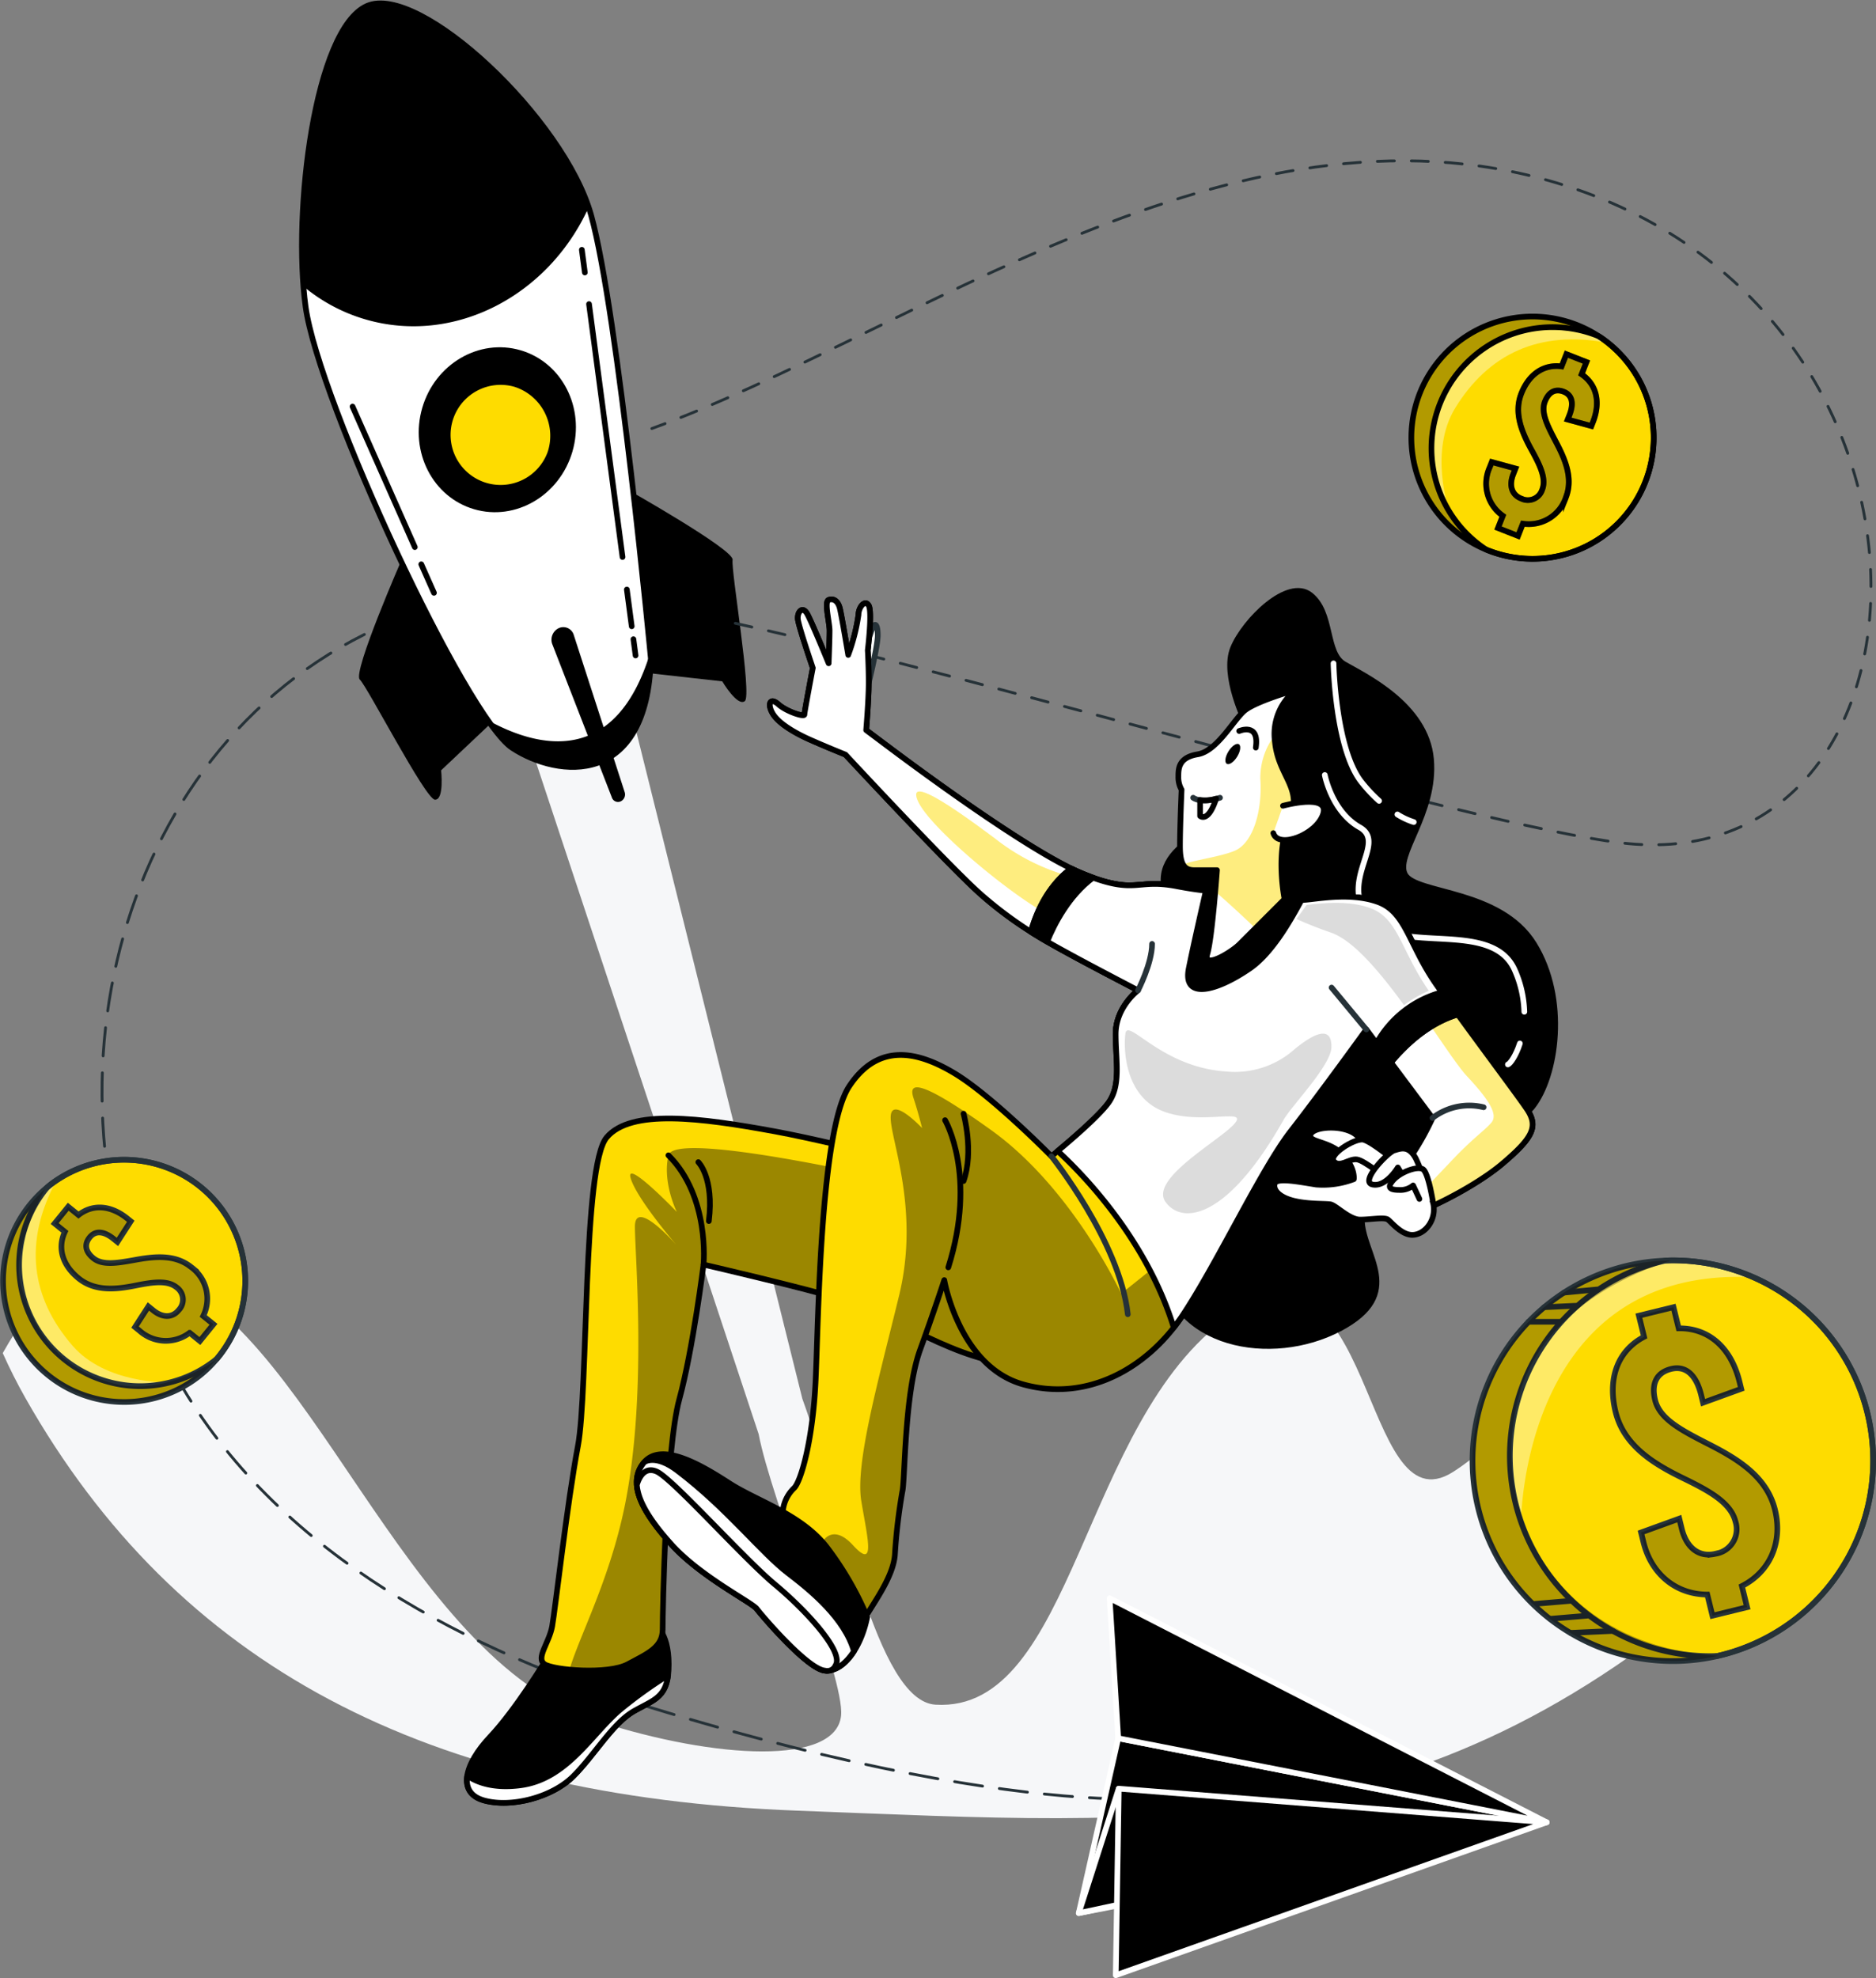 <svg xmlns="http://www.w3.org/2000/svg" xmlns:xlink="http://www.w3.org/1999/xlink" width="331.518" height="349.567" viewBox="0 0 331.518 349.567">
  <rect x="0" y="0" width="331.518" height="349.567" fill="#808080" stroke="none"/>
  <defs>
    <clipPath id="clip-path">
      <path id="Trazado_6511" data-name="Trazado 6511" d="M252.073,299.547s-27.82-7.49-40.928-9.9-25.413-4.012-29.693,1.07-3.21,44.674-5.083,54.571-4.012,28.891-4.547,31.833-2.943,5.618-1.337,6.688,11.235,1.873,14.712,0,6.153-2.943,6.153-6.153.535-31.833,2.943-40.66,4.279-23.807,4.279-23.807,17.388,4.012,25.414,6.42,19.527,10.967,30.5,11.234,9.63-16.317,7.49-21.132S256.085,300.349,252.073,299.547Z" transform="translate(-169.94 -287.372)" fill="#c6ff00" stroke="#263238" stroke-linecap="round" stroke-linejoin="round" stroke-width="1"/>
    </clipPath>
    <clipPath id="clip-path-2">
      <path id="Trazado_6517" data-name="Trazado 6517" d="M293.2,244.809s-2.559.569-9.953-.853-7.11,1.706-16.779-2.275-31.282-20.191-34.695-22.751l-3.413-2.56s.451-5.393.451-8.356-.165-5.764-.165-5.764.824-6.751.165-7.9-1.811.329-1.811,1.646a34.443,34.443,0,0,1-1.811,7.081s-1.153-6.916-1.483-8.233-1.152-1.812-1.976-1.483.165,3.952.165,5.434-.165,5.763-.165,5.763-2.963-7.246-3.787-8.727-1.811-.329-1.646.988,2.634,8.563,2.634,8.563-1.482,7.739-1.482,8.233-3.129-.494-4.611-1.811-1.976,0-.987,1.646,3.622,3.294,6.587,4.611,6.257,2.635,6.257,2.635,17.125,18.443,23.383,24.207,13.173,9.385,16.8,11.362,11.527,6.092,11.527,6.092-3.952,2.964-3.952,7.74.988,9.057-1.317,12.185-10.045,9.386-10.045,9.386-10.538-10.7-17.126-14.655-13.5-5.434-18.607,2.305-5.434,41-5.929,51.87-2.635,17.949-3.787,19.1a6.516,6.516,0,0,0-1.976,3.787c0,.987-.165,3.293-.165,3.293s1.482,8.4,5.928,11.692,6.916,7.575,8.4,4.776,5.269-7.574,5.6-11.692a100.464,100.464,0,0,1,1.318-11.2c.493-1.976.329-17.29,3.128-25.03s4.281-12.35,4.281-12.35,2.635,15.314,14,18.443,21.9-2.964,27.994-12.021,14-26.018,19.266-32.769,13.339-17.949,13.339-17.949l11.692,15.643a48.427,48.427,0,0,1-3.129,5.764c-1.976,3.128-8.563,9.221-8.563,9.221s2.963,2.3,5.269,2.634,13.338-4.939,18.772-9.55,6.422-6.587,4.281-9.716-10.7-14.491-15.808-21.737-5.434-13.009-10.538-14.82-11.362-.329-13.338-.329a41.314,41.314,0,0,1-5.929-.824Z" transform="translate(-211.333 -193.26)" stroke="#263238" stroke-linecap="round" stroke-linejoin="round" stroke-width="1"/>
    </clipPath>
    <clipPath id="clip-path-3">
      <path id="Trazado_6524" data-name="Trazado 6524" d="M329.256,261.531c-5.1-7.246-5.434-13.009-10.538-14.82s-11.362-.329-13.338-.329a41.314,41.314,0,0,1-5.929-.824l-6.255-.75s-2.559.569-9.953-.853-7.11,1.706-16.779-2.275-31.282-20.191-34.695-22.751l-3.413-2.56s.451-5.393.451-8.356-.165-5.764-.165-5.764.824-6.751.165-7.9-1.811.329-1.811,1.646a34.443,34.443,0,0,1-1.811,7.081s-1.153-6.916-1.483-8.233-1.152-1.812-1.976-1.483.165,3.952.165,5.434-.165,5.763-.165,5.763-2.963-7.246-3.787-8.727-1.811-.329-1.646.988,2.634,8.563,2.634,8.563-1.482,7.739-1.482,8.233-3.129-.494-4.611-1.811-1.976,0-.988,1.646,3.623,3.294,6.588,4.611,6.257,2.635,6.257,2.635,17.125,18.443,23.383,24.207,13.173,9.385,16.8,11.362,11.527,6.092,11.527,6.092-3.952,2.964-3.952,7.74c0,.207,0,.412.008.618L307.4,281.985c4.592-6.12,9.345-12.714,9.345-12.714l11.691,15.643a48.324,48.324,0,0,1-3.128,5.764c-1.976,3.128-8.563,9.221-8.563,9.221s2.963,2.305,5.269,2.635,13.339-4.94,18.772-9.55,6.422-6.588,4.281-9.716S334.361,268.777,329.256,261.531Z" transform="translate(-211.333 -193.26)" fill="#fff" stroke="#263238" stroke-linecap="round" stroke-linejoin="round" stroke-width="1"/>
    </clipPath>
    <clipPath id="clip-path-4">
      <path id="Trazado_6535" data-name="Trazado 6535" d="M306.154,209.675s-7.109,1.991-9.1,3.7-4.835,7.11-8.248,7.678-3.413,2.56-3.413,3.982a4.371,4.371,0,0,0,.569,2.274s-.285,6.541-.285,9.954.853,4.266,2.56,4.266h3.981s-.853,11.944-1.706,14.789,4.266-.285,5.687-1.707l7.963-7.962s-1.706-8.248.853-13.935-1.991-7.678-2.559-13.936A9.9,9.9,0,0,1,306.154,209.675Z" transform="translate(-285.394 -209.675)" fill="#fff" stroke="#263238" stroke-linecap="round" stroke-linejoin="round" stroke-width="1"/>
    </clipPath>
  </defs>
  <g id="Grupo_3115" data-name="Grupo 3115" transform="translate(-39.218 -158.405)">
    <g id="Grupo_2286" data-name="Grupo 2286" transform="translate(39.702 159)">
      <g id="Grupo_2285" data-name="Grupo 2285">
        <g id="Grupo_2284" data-name="Grupo 2284">
          <path id="Trazado_6458" data-name="Trazado 6458" d="M144.536,185.727s-8.877,20.275-7.544,21.511,11.609,21.169,13.283,21.235,1.089-5.187,1.089-5.187L161.3,213.9Z" transform="translate(-73.897 -87.745)"/>
          <path id="Trazado_6459" data-name="Trazado 6459" d="M185.129,173.129s19.288,10.857,18.965,12.646,3.46,23.894,2.162,24.954-3.991-3.488-3.991-3.488l-13.579-1.519Z" transform="translate(-75.114 -87.427)"/>
          <path id="Trazado_6460" data-name="Trazado 6460" d="M387.816,321.971c-10.371-29.58-42.791,15.137-59.28,25.554s-13.6-45.836-39.626-27.428-27.294,70.037-51.806,68.543c-10.486-.638-16.3-34.211-23.533-54.07l-34.7-139.412-18.59,8.162,45.566,137.488c2.232,11.773,15.244,43.146,14.569,49.764-.9,8.8-22.008,7.731-42.9,1.02-35.127-11.283-51.054-71.777-78.956-79.328-13.285-3.6-20.892,4.6-26.29,14.247q1.825,4.078,3.978,7.889c26.857,47.415,71,70.507,136.527,72.972s111.633,6.909,167.572-43.816q2.639-2.392,5.086-4.928C389.081,347.14,391.785,333.3,387.816,321.971Z" transform="translate(-72.269 -87.983)" fill="#f6f7f9"/>
          <path id="Trazado_6461" data-name="Trazado 6461" d="M188.175,201.078s-5.8-61.394-10.568-78.45S147.236,81.59,138,85.67s-13.154,36.388-10.845,53.151,28.356,72.63,36.533,77.979S187.492,223.743,188.175,201.078Z" transform="translate(-73.636 -85.211)" fill="#fff" stroke="#000" stroke-width="1"/>
          <path id="Trazado_6462" data-name="Trazado 6462" d="M189.025,204.045s-.039-.407-.111-1.155c-6.144,20.193-19.777,16.886-28.695,11.978a19.9,19.9,0,0,0,4.319,4.9C172.717,225.117,188.342,226.71,189.025,204.045Z" transform="translate(-74.486 -88.178)"/>
          <path id="Trazado_6463" data-name="Trazado 6463" d="M138,85.67c-8.61,3.806-12.6,32.142-11.227,49.546a30.369,30.369,0,0,0,10.95,5.842c15.694,4.578,32.347-4.141,39.453-19.8C171.488,104.316,146.99,81.7,138,85.67Z" transform="translate(-73.636 -85.211)"/>
          <g id="Grupo_2283" data-name="Grupo 2283" transform="translate(61.819 6.597)">
            <path id="Trazado_6464" data-name="Trazado 6464" d="M158.3,100.168a96.115,96.115,0,0,1,16.6,22.674" transform="translate(-136.256 -92.184)" fill="none" stroke="#000" stroke-linecap="round" stroke-linejoin="round" stroke-width="1"/>
            <path id="Trazado_6465" data-name="Trazado 6465" d="M149.489,91.978s1.679,1.331,4.256,3.73" transform="translate(-136.034 -91.978)" fill="none" stroke="#000" stroke-linecap="round" stroke-linejoin="round" stroke-width="1"/>
            <line id="Línea_50" data-name="Línea 50" x2="0.38" y2="2.873" transform="translate(49.633 105.77)" fill="none" stroke="#000" stroke-linecap="round" stroke-linejoin="round" stroke-width="1"/>
            <line id="Línea_51" data-name="Línea 51" x2="0.861" y2="6.498" transform="translate(48.47 96.988)" fill="none" stroke="#000" stroke-linecap="round" stroke-linejoin="round" stroke-width="1"/>
            <line id="Línea_52" data-name="Línea 52" x2="5.92" y2="44.698" transform="translate(41.788 46.545)" fill="none" stroke="#000" stroke-linecap="round" stroke-linejoin="round" stroke-width="1"/>
            <line id="Línea_53" data-name="Línea 53" x2="0.532" y2="4.015" transform="translate(40.517 36.95)" fill="none" stroke="#000" stroke-linecap="round" stroke-linejoin="round" stroke-width="1"/>
            <line id="Línea_54" data-name="Línea 54" x2="11.002" y2="24.832" transform="translate(0 64.661)" fill="none" stroke="#000" stroke-linecap="round" stroke-linejoin="round" stroke-width="1"/>
            <line id="Línea_55" data-name="Línea 55" x2="2.244" y2="5.047" transform="translate(12.143 92.529)" fill="none" stroke="#000" stroke-linecap="round" stroke-linejoin="round" stroke-width="1"/>
          </g>
          <ellipse id="Elipse_124" data-name="Elipse 124" cx="14.633" cy="13.82" rx="14.633" ry="13.82" transform="translate(70.037 85.527) rotate(-73.738)"/>
          <path id="Trazado_6466" data-name="Trazado 6466" d="M170.629,166.175a8.844,8.844,0,1,1-5.858-11.448A9.1,9.1,0,0,1,170.629,166.175Z" transform="translate(-74.311 -86.955)" fill="#fedc00"/>
          <path id="Trazado_6467" data-name="Trazado 6467" d="M171.866,201.243l10.547,27.143a1.144,1.144,0,0,0,1.548.706h0a1.346,1.346,0,0,0,.706-1.688l-9.011-27.815a1.92,1.92,0,0,0-2.727-1.063h0A2.273,2.273,0,0,0,171.866,201.243Z" transform="translate(-74.777 -88.062)"/>
        </g>
      </g>
    </g>
    <g id="Grupo_2288" data-name="Grupo 2288" transform="translate(299.437 381.135)">
      <path id="Trazado_6468" data-name="Trazado 6468" d="M409.521,348.5A35.394,35.394,0,0,1,382.1,382.974c-.039.014-.064.014-.1.026-.929.207-1.857.387-2.811.528a36.2,36.2,0,0,1-5.056.362,35.392,35.392,0,0,1-1.3-70.761c.323-.025.658-.025.993-.025a2.537,2.537,0,0,1,.31-.013,3.432,3.432,0,0,1,.361.013,34.831,34.831,0,0,1,13.866,2.979A35.394,35.394,0,0,1,409.521,348.5Z" transform="translate(-338.722 -313.091)" fill="#fedc00"/>
      <path id="Trazado_6469" data-name="Trazado 6469" d="M388.528,316.083c-40.876-2.128-41.069,43.248-41.069,43.248s-6.243-14.807,3.947-31.214c5.688-9.171,15.607-13.221,23.256-15.014A34.831,34.831,0,0,1,388.528,316.083Z" transform="translate(-338.895 -313.091)" fill="#fff" opacity="0.4"/>
      <path id="Trazado_6470" data-name="Trazado 6470" d="M409.521,348.5a35.4,35.4,0,1,1-36.7-35.367c.426-.025.865-.038,1.3-.038A35.4,35.4,0,0,1,409.521,348.5Z" transform="translate(-338.722 -313.091)" fill="none" stroke="#263238" stroke-linecap="round" stroke-linejoin="round" stroke-width="1"/>
      <path id="Trazado_6471" data-name="Trazado 6471" d="M409.691,348.5A35.4,35.4,0,0,1,382.166,383c-.426.025-.864.039-1.3.039A35.4,35.4,0,0,1,373,313.129c.426-.025.865-.038,1.3-.038A35.4,35.4,0,0,1,409.691,348.5Z" transform="translate(-338.892 -313.091)" fill="none" stroke="#263238" stroke-linecap="round" stroke-linejoin="round" stroke-width="1"/>
      <g id="Grupo_2287" data-name="Grupo 2287" transform="translate(24.794 8.278)">
        <path id="Trazado_6472" data-name="Trazado 6472" d="M386.965,370.863l.916,3.738-6.118,1.5-.916-3.738c-5.483-.024-9.88-3.558-11.281-9.268l-.416-1.7,6.749-2.449.433,1.767c.851,3.467,3.134,5.141,5.99,4.44a4.394,4.394,0,0,0,3.505-5.688c-.818-3.33-4.644-5.419-9.066-7.576-5.234-2.535-10.634-5.752-12.118-11.8-1.45-5.913.37-10.828,5.034-13.268l-.917-3.739,6.117-1.5.917,3.738c5.313-.078,9.269,3.42,10.753,9.468l.3,1.223L380.1,338.46l-.333-1.359c-.9-3.67-2.8-5.224-5.31-4.606s-3.56,2.53-2.825,5.521c.816,3.329,4.695,5.333,9.064,7.576,5.184,2.621,10.635,5.752,12.119,11.8C394.23,363.17,391.9,368.355,386.965,370.863Z" transform="translate(-364.158 -321.583)" fill="none" stroke="#263238" stroke-miterlimit="10" stroke-width="1"/>
        <path id="Trazado_6473" data-name="Trazado 6473" d="M386.965,370.863l.916,3.738-6.118,1.5-.916-3.738c-5.483-.024-9.88-3.558-11.281-9.268l-.416-1.7,6.749-2.449.433,1.767c.851,3.467,3.134,5.141,5.99,4.44a4.394,4.394,0,0,0,3.505-5.688c-.818-3.33-4.644-5.419-9.066-7.576-5.234-2.535-10.634-5.752-12.118-11.8-1.45-5.913.37-10.828,5.034-13.268l-.917-3.739,6.117-1.5.917,3.738c5.313-.078,9.269,3.42,10.753,9.468l.3,1.223L380.1,338.46l-.333-1.359c-.9-3.67-2.8-5.224-5.31-4.606s-3.56,2.53-2.825,5.521c.816,3.329,4.695,5.333,9.064,7.576,5.184,2.621,10.635,5.752,12.119,11.8C394.23,363.17,391.9,368.355,386.965,370.863Z" transform="translate(-364.158 -321.583)" opacity="0.3"/>
      </g>
      <line id="Línea_56" data-name="Línea 56" y1="0.343" x2="7.478" transform="translate(17.316 65.49)" fill="none" stroke="#263238" stroke-linecap="round" stroke-linejoin="round" stroke-width="1"/>
      <line id="Línea_57" data-name="Línea 57" y1="0.553" x2="6.526" transform="translate(13.718 62.797)" fill="none" stroke="#263238" stroke-linecap="round" stroke-linejoin="round" stroke-width="1"/>
      <line id="Línea_58" data-name="Línea 58" y1="0.553" x2="6.526" transform="translate(10.79 60.172)" fill="none" stroke="#263238" stroke-linecap="round" stroke-linejoin="round" stroke-width="1"/>
      <line id="Línea_59" data-name="Línea 59" x2="5.588" transform="translate(9.898 10.855)" fill="none" stroke="#263238" stroke-linecap="round" stroke-linejoin="round" stroke-width="1"/>
      <line id="Línea_60" data-name="Línea 60" y1="0.253" x2="5.563" transform="translate(12.658 8.026)" fill="none" stroke="#263238" stroke-linecap="round" stroke-linejoin="round" stroke-width="1"/>
      <line id="Línea_61" data-name="Línea 61" y1="0.553" x2="5.871" transform="translate(16.141 5.148)" fill="none" stroke="#263238" stroke-linecap="round" stroke-linejoin="round" stroke-width="1"/>
      <path id="Trazado_6474" data-name="Trazado 6474" d="M382.1,382.974c-.039.014-.064.014-.1.026a35.392,35.392,0,1,1-9.171-69.871c.323-.025.658-.025.993-.025-8.629,2.722-23.1,9.674-26.97,24.171C341.353,357.861,353.709,381.246,382.1,382.974Z" transform="translate(-338.722 -313.091)" opacity="0.3"/>
    </g>
    <g id="Grupo_2290" data-name="Grupo 2290" transform="translate(288.629 214.336)">
      <path id="Trazado_6476" data-name="Trazado 6476" d="M366.533,175.743a21.408,21.408,0,0,1-25.642,7.443c-.039-.013-.091-.038-.129-.052a21.98,21.98,0,0,1-2-.967,20.431,20.431,0,0,1-2.064-1.29,21.4,21.4,0,0,1,23.578-35.7c.168.09.322.193.477.3.219.129.439.284.658.439q.5.348.968.735A21.4,21.4,0,0,1,366.533,175.743Z" transform="translate(-327.635 -141.978)" fill="#fedc00"/>
      <path id="Trazado_6477" data-name="Trazado 6477" d="M334.332,176.093s-3.506-10.3,1.15-17.886c5.842-9.512,14.805-13.844,27-11.5,0,0-6.613-4.463-17.675-1.3S327.809,163.8,334.332,176.093Z" transform="translate(-327.735 -142.036)" fill="#fff" opacity="0.4"/>
      <path id="Trazado_6478" data-name="Trazado 6478" d="M366.531,175.749a21.411,21.411,0,1,1-5.779-30.28c.218.135.44.282.656.436A21.414,21.414,0,0,1,366.531,175.749Z" transform="translate(-327.635 -141.978)" fill="none" stroke="#000" stroke-linecap="round" stroke-linejoin="round" stroke-width="1"/>
      <path id="Trazado_6479" data-name="Trazado 6479" d="M366.623,175.8a21.41,21.41,0,0,1-25.641,7.434c-.219-.136-.441-.283-.657-.436a21.411,21.411,0,0,1,20.519-37.278c.218.135.44.282.656.436A21.414,21.414,0,0,1,366.623,175.8Z" transform="translate(-327.727 -142.027)" fill="none" stroke="#000" stroke-linecap="round" stroke-linejoin="round" stroke-width="1"/>
      <g id="Grupo_2289" data-name="Grupo 2289" transform="translate(13.242 6.659)">
        <path id="Trazado_6480" data-name="Trazado 6480" d="M347.682,178.764l-.852,2.167-3.546-1.395.853-2.167a6.942,6.942,0,0,1-2.338-8.516l.388-.985,4.189,1.146-.4,1.025c-.791,2.01-.247,3.633,1.408,4.284a2.658,2.658,0,0,0,3.718-1.586c.758-1.93-.4-4.3-1.834-6.906-1.7-3.08-3.244-6.554-1.866-10.059,1.349-3.427,3.964-5.22,7.119-4.8l.852-2.167,3.545,1.394-.853,2.167c2.652,1.816,3.385,4.925,2.007,8.431l-.28.709-4.188-1.147.309-.788c.837-2.127.444-3.556-1.014-4.128s-2.642.007-3.323,1.741c-.759,1.929.457,4.272,1.833,6.906,1.644,3.1,3.244,6.554,1.866,10.06A6.906,6.906,0,0,1,347.682,178.764Z" transform="translate(-341.22 -148.809)" fill="none" stroke="#000" stroke-miterlimit="10" stroke-width="1"/>
        <path id="Trazado_6481" data-name="Trazado 6481" d="M347.682,178.764l-.852,2.167-3.546-1.395.853-2.167a6.942,6.942,0,0,1-2.338-8.516l.388-.985,4.189,1.146-.4,1.025c-.791,2.01-.247,3.633,1.408,4.284a2.658,2.658,0,0,0,3.718-1.586c.758-1.93-.4-4.3-1.834-6.906-1.7-3.08-3.244-6.554-1.866-10.059,1.349-3.427,3.964-5.22,7.119-4.8l.852-2.167,3.545,1.394-.853,2.167c2.652,1.816,3.385,4.925,2.007,8.431l-.28.709-4.188-1.147.309-.788c.837-2.127.444-3.556-1.014-4.128s-2.642.007-3.323,1.741c-.759,1.929.457,4.272,1.833,6.906,1.644,3.1,3.244,6.554,1.866,10.06A6.906,6.906,0,0,1,347.682,178.764Z" transform="translate(-341.22 -148.809)" stroke="#000" stroke-width="1" opacity="0.3"/>
      </g>
      <path id="Trazado_6482" data-name="Trazado 6482" d="M360.278,145.174c-5.882-1.045-13.26-1.626-17.259.942-7.339,4.707-11.905,10.641-11.841,20.263s9.055,16.368,9.055,16.368l.529.387a21.406,21.406,0,1,1,19.515-37.959Z" transform="translate(-327.635 -141.978)" opacity="0.3"/>
    </g>
    <path id="Trazado_6492" data-name="Trazado 6492" d="M204.688,195.486c46.225,10.18,136.069,37.452,159.009,39.035,56.08,3.868,59.482-94.8-13.833-116.856-57.126-17.188-114.163,26.786-159.923,43.4" transform="translate(-35.534 73.07)" fill="none" stroke="#263238" stroke-linecap="round" stroke-linejoin="round" stroke-width="0.5" stroke-dasharray="3 3"/>
    <g id="Grupo_2294" data-name="Grupo 2294" transform="translate(57.246 270.532)">
      <path id="Trazado_6494" data-name="Trazado 6494" d="M285.692,404.505s-26.728,6.7-98.57-15.282c-31.986-9.79-64.885-26.792-82.55-56.4-27.774-46.545-14.056-110.173,32.056-133.2" transform="translate(-90.267 -199.627)" fill="none" stroke="#263238" stroke-linecap="round" stroke-linejoin="round" stroke-width="0.5" stroke-dasharray="5 3"/>
      <g id="Grupo_2293" data-name="Grupo 2293" transform="translate(172.608 170.306)">
        <path id="Trazado_6495" data-name="Trazado 6495" d="M274.307,399.731l-6.967,30.9,82.686-16.053Z" transform="translate(-267.34 -374.978)" stroke="#fff" stroke-linecap="round" stroke-linejoin="round" stroke-width="1"/>
        <path id="Trazado_6496" data-name="Trazado 6496" d="M274.4,408.87l-7.065,22,29.867-6.386Z" transform="translate(-267.34 -375.209)" stroke="#fff" stroke-linecap="round" stroke-linejoin="round" stroke-width="1"/>
        <path id="Trazado_6497" data-name="Trazado 6497" d="M272.929,374.338l1.519,24.753,75.719,14.851Z" transform="translate(-267.481 -374.338)" stroke="#fff" stroke-linecap="round" stroke-linejoin="round" stroke-width="1"/>
        <path id="Trazado_6498" data-name="Trazado 6498" d="M350.195,414.813l-76.151,27.03.53-32.972Z" transform="translate(-267.509 -375.209)" stroke="#fff" stroke-linecap="round" stroke-linejoin="round" stroke-width="1"/>
      </g>
    </g>
    <g id="Grupo_2312" data-name="Grupo 2312" transform="translate(121.721 262.82)">
      <g id="Grupo_2295" data-name="Grupo 2295" transform="translate(122.49 0)">
        <path id="Trazado_6499" data-name="Trazado 6499" d="M297.254,215.194s-4.266-8.531-2.275-13.365,9.67-12.513,13.651-9.385,2.56,10.238,5.972,12.229,14.5,7.109,15.357,16.779-6.541,17.063-4.55,20.475,16.779,2.559,22.752,12.228,3.981,23.32-.285,28.723-30.144,13.65-30.144,19.907,7.962,13.082-3.982,19.338-29.86,3.128-31.567-11.659,16.21-28.723,15.072-38.677-11.375-17.347-14.219-26.732,12.513-12.229,14.788-15.641S297.254,215.194,297.254,215.194Z" transform="translate(-282.067 -191.716)" stroke="#000" stroke-linecap="round" stroke-linejoin="round" stroke-width="1"/>
        <path id="Trazado_6500" data-name="Trazado 6500" d="M347.249,273.769c-.718,2.224-1.723,3.58-2.117,3.711" transform="translate(-283.657 -193.784)" fill="none" stroke="#fff" stroke-linecap="round" stroke-linejoin="round" stroke-width="1"/>
        <path id="Trazado_6501" data-name="Trazado 6501" d="M311.938,225.1s1.233,6.471,6.164,9.245-3.7,9.245,1.541,16.025,21.879,0,25.885,9.245a19.58,19.58,0,0,1,1.671,7.329" transform="translate(-282.82 -192.557)" fill="none" stroke="#fff" stroke-linecap="round" stroke-linejoin="round" stroke-width="1"/>
        <path id="Trazado_6502" data-name="Trazado 6502" d="M325.1,232.25a12.628,12.628,0,0,0,2.889,1.348" transform="translate(-283.152 -192.738)" fill="none" stroke="#fff" stroke-linecap="round" stroke-linejoin="round" stroke-width="1"/>
        <path id="Trazado_6503" data-name="Trazado 6503" d="M313.519,204.865s.308,15.1,4.93,20.955a26.474,26.474,0,0,0,3.125,3.341" transform="translate(-282.86 -192.047)" fill="none" stroke="#fff" stroke-linecap="round" stroke-linejoin="round" stroke-width="1"/>
      </g>
      <path id="Trazado_6504" data-name="Trazado 6504" d="M229.246,208.131s1.6-6.5,1.6-8.394-.473-2.366-.946-1.3a36.663,36.663,0,0,0-1.183,3.9Z" transform="translate(-158.233 -191.871)" fill="#fff" stroke="#263238" stroke-linecap="round" stroke-linejoin="round" stroke-width="1"/>
      <g id="Grupo_2296" data-name="Grupo 2296" transform="translate(0 182.461)">
        <path id="Trazado_6505" data-name="Trazado 6505" d="M170.41,385.316s-5.35,8.828-9.9,13.642-5.885,9.9-1.07,11.235,12.038-.535,15.783-4.28,6.955-9.363,10.7-11.5,6.153-2.408,6.153-8.293S189.4,378.9,189.4,378.9,178.7,385.048,170.41,385.316Z" transform="translate(-156.41 -378.896)" stroke="#000" stroke-linecap="round" stroke-linejoin="round" stroke-width="1"/>
        <path id="Trazado_6506" data-name="Trazado 6506" d="M183.518,394.381c-5.083,4.279-9.363,12.3-17.655,13.375-4.87.629-7.791-.588-9.383-1.7-.327,2.068.532,3.7,2.963,4.374,4.815,1.337,12.038-.535,15.783-4.28s6.955-9.363,10.7-11.5c3.279-1.874,5.532-2.312,6.043-6.342A78.779,78.779,0,0,0,183.518,394.381Z" transform="translate(-156.41 -379.133)" fill="#fff" stroke="#000" stroke-linecap="round" stroke-linejoin="round" stroke-width="1"/>
      </g>
      <g id="Grupo_2298" data-name="Grupo 2298" transform="translate(13.189 93.245)">
        <path id="Trazado_6507" data-name="Trazado 6507" d="M252.073,299.547s-27.82-7.49-40.928-9.9-25.413-4.012-29.693,1.07-3.21,44.674-5.083,54.571-4.012,28.891-4.547,31.833-2.943,5.618-1.337,6.688,11.235,1.873,14.712,0,6.153-2.943,6.153-6.153.535-31.833,2.943-40.66,4.279-23.807,4.279-23.807,17.388,4.012,25.414,6.42,19.527,10.967,30.5,11.234,9.63-16.317,7.49-21.132S256.085,300.349,252.073,299.547Z" transform="translate(-169.94 -287.372)" fill="#fedc00"/>
        <g id="Grupo_2297" data-name="Grupo 2297" clip-path="url(#clip-path)">
          <path id="Trazado_6508" data-name="Trazado 6508" d="M263.007,312.9a41.4,41.4,0,0,0-4.575-7.032c-2.03-2.03-4.931-4.757-6.555-6.272-.554-.148-1.807-.483-3.548-.942l-11.008.917S193.615,289.2,192.5,294.015s1.482,10,1.482,10-9.26-9.63-8.148-5.926,8.148,11.852,8.148,11.852-7.407-8.519-7.407-3.334,2.222,30-1.852,49.632c-2.675,12.887-7.9,22.582-9.713,28.665,3.524.337,8.129.216,10.311-.959,3.478-1.873,6.153-2.943,6.153-6.153s.535-31.833,2.943-40.66,4.279-23.807,4.279-23.807,17.388,4.012,25.414,6.42,19.527,10.967,30.5,11.234C263.843,331.205,264.353,319.484,263.007,312.9Z" transform="translate(-170.068 -287.507)" opacity="0.39"/>
          <path id="Trazado_6509" data-name="Trazado 6509" d="M199.152,313.359s1.173-11.958-6.2-19.311" transform="translate(-170.52 -287.54)" fill="none" stroke="#000" stroke-linecap="round" stroke-linejoin="round" stroke-width="1"/>
          <path id="Trazado_6510" data-name="Trazado 6510" d="M198.371,295.282s2.8,2.723,1.86,10.415" transform="translate(-170.657 -287.571)" fill="none" stroke="#000" stroke-linecap="round" stroke-linejoin="round" stroke-width="1"/>
        </g>
        <path id="Trazado_6512" data-name="Trazado 6512" d="M252.073,299.547s-27.82-7.49-40.928-9.9-25.413-4.012-29.693,1.07-3.21,44.674-5.083,54.571-4.012,28.891-4.547,31.833-2.943,5.618-1.337,6.688,11.235,1.873,14.712,0,6.153-2.943,6.153-6.153.535-31.833,2.943-40.66,4.279-23.807,4.279-23.807,17.388,4.012,25.414,6.42,19.527,10.967,30.5,11.234,9.63-16.317,7.49-21.132S256.085,300.349,252.073,299.547Z" transform="translate(-169.94 -287.372)" fill="none" stroke="#000" stroke-linecap="round" stroke-linejoin="round" stroke-width="1"/>
      </g>
      <g id="Grupo_2300" data-name="Grupo 2300" transform="translate(53.539 1.505)">
        <path id="Trazado_6513" data-name="Trazado 6513" d="M293.2,244.809s-2.559.569-9.953-.853-7.11,1.706-16.779-2.275-31.282-20.191-34.695-22.751l-3.413-2.56s.451-5.393.451-8.356-.165-5.764-.165-5.764.824-6.751.165-7.9-1.811.329-1.811,1.646a34.443,34.443,0,0,1-1.811,7.081s-1.153-6.916-1.483-8.233-1.152-1.812-1.976-1.483.165,3.952.165,5.434-.165,5.763-.165,5.763-2.963-7.246-3.787-8.727-1.811-.329-1.646.988,2.634,8.563,2.634,8.563-1.482,7.739-1.482,8.233-3.129-.494-4.611-1.811-1.976,0-.987,1.646,3.622,3.294,6.587,4.611,6.257,2.635,6.257,2.635,17.125,18.443,23.383,24.207,13.173,9.385,16.8,11.362,11.527,6.092,11.527,6.092-3.952,2.964-3.952,7.74.988,9.057-1.317,12.185-10.045,9.386-10.045,9.386-10.538-10.7-17.126-14.655-13.5-5.434-18.607,2.305-5.434,41-5.929,51.87-2.635,17.949-3.787,19.1a6.516,6.516,0,0,0-1.976,3.787c0,.987-.165,3.293-.165,3.293s1.482,8.4,5.928,11.692,6.916,7.575,8.4,4.776,5.269-7.574,5.6-11.692a100.464,100.464,0,0,1,1.318-11.2c.493-1.976.329-17.29,3.128-25.03s4.281-12.35,4.281-12.35,2.635,15.314,14,18.443,21.9-2.964,27.994-12.021,14-26.018,19.266-32.769,13.339-17.949,13.339-17.949l11.692,15.643a48.427,48.427,0,0,1-3.129,5.764c-1.976,3.128-8.563,9.221-8.563,9.221s2.963,2.3,5.269,2.634,13.338-4.939,18.772-9.55,6.422-6.587,4.281-9.716-10.7-14.491-15.808-21.737-5.434-13.009-10.538-14.82-11.362-.329-13.338-.329a41.314,41.314,0,0,1-5.929-.824Z" transform="translate(-211.333 -193.26)" fill="#fedc00"/>
        <g id="Grupo_2299" data-name="Grupo 2299" clip-path="url(#clip-path-2)">
          <path id="Trazado_6514" data-name="Trazado 6514" d="M273.648,318.183s-8.519-18.519-22.964-28.89-14.445-7.779-13.7-5.556,1.482,5.186,1.482,5.186-5.555-5.927-5.555-1.852,5.185,16.3,1.482,31.483-7.779,29.632-6.668,36.3,2.593,12.223-1.482,7.778-6.3,0-5.926,1.852c.149.745,3.9,5.148,8.513,10.239,1.735-2.836,4.537-6.829,4.818-10.346a100.464,100.464,0,0,1,1.318-11.2c.493-1.976.329-17.29,3.128-25.03s4.281-12.35,4.281-12.35,2.635,15.314,14,18.443,21.9-2.964,27.994-12.021c2.62-3.9,5.577-9.255,8.514-14.634L279.2,313.739Z" transform="translate(-211.559 -195.49)" opacity="0.39"/>
          <path id="Trazado_6515" data-name="Trazado 6515" d="M243.1,287.68s5.716,9.718.572,26.008" transform="translate(-212.134 -195.64)" fill="none" stroke="#000" stroke-linecap="round" stroke-linejoin="round" stroke-width="1"/>
          <path id="Trazado_6516" data-name="Trazado 6516" d="M246.451,286.505s1.86,6.7,0,11.9" transform="translate(-212.219 -195.611)" fill="none" stroke="#000" stroke-linecap="round" stroke-linejoin="round" stroke-width="1"/>
        </g>
        <path id="Trazado_6518" data-name="Trazado 6518" d="M293.2,244.809s-2.559.569-9.953-.853-7.11,1.706-16.779-2.275-31.282-20.191-34.695-22.751l-3.413-2.56s.451-5.393.451-8.356-.165-5.764-.165-5.764.824-6.751.165-7.9-1.811.329-1.811,1.646a34.443,34.443,0,0,1-1.811,7.081s-1.153-6.916-1.483-8.233-1.152-1.812-1.976-1.483.165,3.952.165,5.434-.165,5.763-.165,5.763-2.963-7.246-3.787-8.727-1.811-.329-1.646.988,2.634,8.563,2.634,8.563-1.482,7.739-1.482,8.233-3.129-.494-4.611-1.811-1.976,0-.987,1.646,3.622,3.294,6.587,4.611,6.257,2.635,6.257,2.635,17.125,18.443,23.383,24.207,13.173,9.385,16.8,11.362,11.527,6.092,11.527,6.092-3.952,2.964-3.952,7.74.988,9.057-1.317,12.185-10.045,9.386-10.045,9.386-10.538-10.7-17.126-14.655-13.5-5.434-18.607,2.305-5.434,41-5.929,51.87-2.635,17.949-3.787,19.1a6.516,6.516,0,0,0-1.976,3.787c0,.987-.165,3.293-.165,3.293s1.482,8.4,5.928,11.692,6.916,7.575,8.4,4.776,5.269-7.574,5.6-11.692a100.464,100.464,0,0,1,1.318-11.2c.493-1.976.329-17.29,3.128-25.03s4.281-12.35,4.281-12.35,2.635,15.314,14,18.443,21.9-2.964,27.994-12.021,14-26.018,19.266-32.769,13.339-17.949,13.339-17.949l11.692,15.643a48.427,48.427,0,0,1-3.129,5.764c-1.976,3.128-8.563,9.221-8.563,9.221s2.963,2.3,5.269,2.634,13.338-4.939,18.772-9.55,6.422-6.587,4.281-9.716-10.7-14.491-15.808-21.737-5.434-13.009-10.538-14.82-11.362-.329-13.338-.329a41.314,41.314,0,0,1-5.929-.824Z" transform="translate(-211.333 -193.26)" fill="none" stroke="#000" stroke-linecap="round" stroke-linejoin="round" stroke-width="1"/>
      </g>
      <g id="Grupo_2303" data-name="Grupo 2303" transform="translate(53.539 1.505)">
        <path id="Trazado_6519" data-name="Trazado 6519" d="M329.256,261.531c-5.1-7.246-5.434-13.009-10.538-14.82s-11.362-.329-13.338-.329a41.314,41.314,0,0,1-5.929-.824l-6.255-.75s-2.559.569-9.953-.853-7.11,1.706-16.779-2.275-31.282-20.191-34.695-22.751l-3.413-2.56s.451-5.393.451-8.356-.165-5.764-.165-5.764.824-6.751.165-7.9-1.811.329-1.811,1.646a34.443,34.443,0,0,1-1.811,7.081s-1.153-6.916-1.483-8.233-1.152-1.812-1.976-1.483.165,3.952.165,5.434-.165,5.763-.165,5.763-2.963-7.246-3.787-8.727-1.811-.329-1.646.988,2.634,8.563,2.634,8.563-1.482,7.739-1.482,8.233-3.129-.494-4.611-1.811-1.976,0-.988,1.646,3.623,3.294,6.588,4.611,6.257,2.635,6.257,2.635,17.125,18.443,23.383,24.207,13.173,9.385,16.8,11.362,11.527,6.092,11.527,6.092-3.952,2.964-3.952,7.74c0,.207,0,.412.008.618L307.4,281.985c4.592-6.12,9.345-12.714,9.345-12.714l11.691,15.643a48.324,48.324,0,0,1-3.128,5.764c-1.976,3.128-8.563,9.221-8.563,9.221s2.963,2.305,5.269,2.635,13.339-4.94,18.772-9.55,6.422-6.588,4.281-9.716S334.361,268.777,329.256,261.531Z" transform="translate(-211.333 -193.26)" fill="#fff" stroke="rgba(0,0,0,0)" stroke-width="1"/>
        <g id="Grupo_2302" data-name="Grupo 2302" clip-path="url(#clip-path-3)">
          <path id="Trazado_6520" data-name="Trazado 6520" d="M331.569,262.89c-5.1-7.246-5.434-13.009-10.538-14.82s-11.362-.329-13.338-.329a31.413,31.413,0,0,1-4.634-.574c.009.044.012.083.021.127,0,0,3.244,2.433,11.083,5.136s18.653,22.167,22.707,26.492,5.407,6.758,4.325,8.11-3.243,2.7-7.3,7.028c-2.654,2.831-6.1,6.125-7.576,9.5a59.044,59.044,0,0,0,16.775-9.221c5.434-4.611,6.422-6.588,4.281-9.716S336.674,270.136,331.569,262.89Z" transform="translate(-213.646 -194.619)" fill="#fedc00" stroke="rgba(0,0,0,0)" stroke-width="1" opacity="0.5"/>
          <g id="Grupo_2301" data-name="Grupo 2301" transform="translate(25.863 33.963)" opacity="0.5">
            <path id="Trazado_6521" data-name="Trazado 6521" d="M263.861,242.758a37.116,37.116,0,0,1-11.894-6.217c-6.488-4.865-15.949-11.623-13.786-6.758s17.031,17.031,22.978,20,9.731,1.351,17.3.811,5.947-4.325,1.081-4.325S267.645,244.38,263.861,242.758Z" transform="translate(-237.865 -228.101)" fill="#fedc00" stroke="rgba(0,0,0,0)" stroke-width="1"/>
            <path id="Trazado_6522" data-name="Trazado 6522" d="M263.861,242.758a37.116,37.116,0,0,1-11.894-6.217c-6.488-4.865-15.949-11.623-13.786-6.758s17.031,17.031,22.978,20,9.731,1.351,17.3.811,5.947-4.325,1.081-4.325S267.645,244.38,263.861,242.758Z" transform="translate(-237.865 -228.101)" fill="#fedc00" stroke="rgba(0,0,0,0)" stroke-width="1" opacity="0.5"/>
          </g>
        </g>
        <path id="Trazado_6525" data-name="Trazado 6525" d="M329.256,261.531c-5.1-7.246-5.434-13.009-10.538-14.82s-11.362-.329-13.338-.329a41.314,41.314,0,0,1-5.929-.824l-6.255-.75s-2.559.569-9.953-.853c-4.526-.87-6.175-.037-9.294-.189a23.372,23.372,0,0,1-7.485-2.086c-9.669-3.981-31.282-20.191-34.695-22.751l-3.413-2.56s.451-5.393.451-8.356-.165-5.764-.165-5.764.824-6.751.165-7.9-1.811.329-1.811,1.646a34.443,34.443,0,0,1-1.811,7.081s-1.153-6.916-1.483-8.233-1.152-1.812-1.976-1.483.165,3.952.165,5.434-.165,5.763-.165,5.763-2.963-7.246-3.787-8.727-1.811-.329-1.646.988,2.634,8.563,2.634,8.563-1.482,7.739-1.482,8.233-3.129-.494-4.611-1.811-1.976,0-.988,1.646,3.623,3.294,6.588,4.611,6.257,2.635,6.257,2.635,17.125,18.443,23.383,24.207a70.9,70.9,0,0,0,12.617,9.047c1.476.856,3,1.672,4.179,2.315,3.623,1.976,11.527,6.092,11.527,6.092s-3.952,2.964-3.952,7.74c0,.207,0,.412.008.618L307.4,281.985c4.592-6.12,9.345-12.714,9.345-12.714l11.691,15.643a48.324,48.324,0,0,1-3.128,5.764c-1.976,3.128-8.563,9.221-8.563,9.221s2.963,2.305,5.269,2.635,13.339-4.94,18.772-9.55,6.422-6.588,4.281-9.716S334.361,268.777,329.256,261.531Z" transform="translate(-211.333 -193.26)" fill="none" stroke="#000" stroke-linecap="round" stroke-linejoin="round" stroke-width="1"/>
      </g>
      <g id="Grupo_2305" data-name="Grupo 2305" transform="translate(99.666 49.067)">
        <g id="Grupo_2304" data-name="Grupo 2304">
          <path id="Trazado_6526" data-name="Trazado 6526" d="M330.449,262.761c-5.1-7.246-5.434-13.009-10.538-14.82s-11.362-.329-13.338-.329a41.314,41.314,0,0,1-5.929-.824l-6.255-.75s-2.559.569-9.953-.853-7.11,1.706-16.779-2.275c-.589-.243-1.222-.531-1.893-.859-2.609,1.978-5.471,5.381-7.11,11.18,2.964,1.873,5.6,3.272,7.409,4.261,3.623,1.976,11.527,6.092,11.527,6.092s-3.952,2.964-3.952,7.74.988,9.057-1.317,12.185c-1.767,2.4-6.713,6.623-8.934,8.472,3.932,3.594,15.608,15.27,20.513,31.188.5-.635.979-1.282,1.429-1.951,6.092-9.057,14-26.018,19.266-32.769S317.935,270.5,317.935,270.5l4.353,5.826c3.082-3.677,7-7.009,11.811-8.479C332.791,266.047,331.539,264.308,330.449,262.761Z" transform="translate(-258.654 -242.052)" fill="#fff" stroke="#000" stroke-linecap="round" stroke-linejoin="round" stroke-width="1"/>
          <path id="Trazado_6527" data-name="Trazado 6527" d="M307.785,273.161a24.573,24.573,0,0,0-2.066,1.536,15.815,15.815,0,0,1-12.154,3.964c-11.482-.741-17.409-9.631-17.779-6.668s0,11.112,6.667,13.7,15.186-.741,12.593,2.223-15.112,9.751-12.149,13.825,10.947,3.026,20.83-14.507c1.45-2.571,8.42-9.61,8.469-12.9C312.247,270.9,309.756,271.879,307.785,273.161Z" transform="translate(-259.083 -242.792)" opacity="0.14"/>
          <path id="Trazado_6528" data-name="Trazado 6528" d="M306.806,251.124c1.6.733,3.619,1.56,6.1,2.415,3.96,1.366,8.674,7.006,12.9,12.812a22.7,22.7,0,0,1,4.385-2.536c-4.979-7.157-5.353-12.839-10.414-14.634-3.847-1.365-8.347-.86-11.178-.528C307.99,249.491,307.375,250.34,306.806,251.124Z" transform="translate(-259.868 -242.209)" opacity="0.14"/>
        </g>
        <path id="Trazado_6529" data-name="Trazado 6529" d="M332.857,264.495a18.678,18.678,0,0,0-11.532,8.993l2.543,3.4c3.082-3.677,7-7.009,11.811-8.479C334.69,267.054,333.735,265.729,332.857,264.495Z" transform="translate(-260.234 -242.618)" stroke="#000" stroke-linecap="round" stroke-linejoin="round" stroke-width="1"/>
        <path id="Trazado_6530" data-name="Trazado 6530" d="M301.362,246.89l-6.255-.75a17.689,17.689,0,0,1-4.8-.07c-.851,3.706-2.277,9.992-3.029,13.749-1.116,5.58,4.835,4.092,10.787,0,3.827-2.631,7.037-8.181,9.139-12.108A42.393,42.393,0,0,1,301.362,246.89Z" transform="translate(-259.372 -242.153)" stroke="#000" stroke-linecap="round" stroke-linejoin="round" stroke-width="1"/>
        <path id="Trazado_6531" data-name="Trazado 6531" d="M261.53,254.971c1.262-3.115,3.8-8.061,8.108-11.294-.613-.221-1.266-.472-1.981-.766-.589-.243-1.222-.531-1.893-.859-2.609,1.978-5.471,5.381-7.11,11.18C259.658,253.866,260.62,254.443,261.53,254.971Z" transform="translate(-258.654 -242.052)" stroke="#000" stroke-linecap="round" stroke-linejoin="round" stroke-width="1"/>
      </g>
      <g id="Grupo_2309" data-name="Grupo 2309" transform="translate(125.732 17.507)">
        <g id="Grupo_2307" data-name="Grupo 2307">
          <path id="Trazado_6532" data-name="Trazado 6532" d="M306.154,209.675s-7.109,1.991-9.1,3.7-4.835,7.11-8.248,7.678-3.413,2.56-3.413,3.982a4.371,4.371,0,0,0,.569,2.274s-.285,6.541-.285,9.954.853,4.266,2.56,4.266h3.981s-.853,11.944-1.706,14.789,4.266-.285,5.687-1.707l7.963-7.962s-1.706-8.248.853-13.935-1.991-7.678-2.559-13.936A9.9,9.9,0,0,1,306.154,209.675Z" transform="translate(-285.394 -209.675)" fill="#fff"/>
          <g id="Grupo_2306" data-name="Grupo 2306" clip-path="url(#clip-path-4)">
            <path id="Trazado_6533" data-name="Trazado 6533" d="M304.185,246.852s-1.706-8.248.853-13.935-1.991-7.678-2.559-13.936c-.034-.374-.049-.735-.051-1.085a12.485,12.485,0,0,0-2.526,7.735c.371,5.207-1.116,11.159-4.464,12.647-2.383,1.059-7.589,1.741-9.186,2.449a2.043,2.043,0,0,0,2.007,1.005h3.981s-.115,1.614-.3,3.793c2.371,2.031,5,4.485,7.091,6.483Z" transform="translate(-285.416 -209.882)" fill="#fedc00" opacity="0.5"/>
          </g>
          <path id="Trazado_6536" data-name="Trazado 6536" d="M306.154,209.675s-7.109,1.991-9.1,3.7-4.835,7.11-8.248,7.678-3.413,2.56-3.413,3.982a4.371,4.371,0,0,0,.569,2.274s-.285,6.541-.285,9.954.853,4.266,2.56,4.266h3.981s-.853,11.944-1.706,14.789,4.266-.285,5.687-1.707l7.963-7.962s-1.706-8.248.853-13.935-1.991-7.678-2.559-13.936A9.9,9.9,0,0,1,306.154,209.675Z" transform="translate(-285.394 -209.675)" fill="none" stroke="#000" stroke-linecap="round" stroke-linejoin="round" stroke-width="1"/>
        </g>
        <g id="Grupo_2308" data-name="Grupo 2308" transform="translate(2.616 6.993)">
          <path id="Trazado_6537" data-name="Trazado 6537" d="M296,221.723c-.59.955-1.412,1.517-1.836,1.255s-.29-1.249.3-2.2,1.412-1.517,1.836-1.256S296.586,220.768,296,221.723Z" transform="translate(-288.225 -216.915)"/>
          <path id="Trazado_6538" data-name="Trazado 6538" d="M296.42,217.117s3.614-1.581,2.936,2.936" transform="translate(-288.288 -216.849)" fill="none" stroke="#000" stroke-linecap="round" stroke-linejoin="round" stroke-width="1"/>
          <path id="Trazado_6539" data-name="Trazado 6539" d="M292.821,229.223c-3.388,1.13-4.743,0-4.743,0" transform="translate(-288.078 -217.161)" fill="none" stroke="#263238" stroke-linecap="round" stroke-linejoin="round" stroke-width="1"/>
          <path id="Trazado_6540" data-name="Trazado 6540" d="M289.338,229.622v2.829s1.414,1.3,2.829-3.064A6.685,6.685,0,0,1,289.338,229.622Z" transform="translate(-288.11 -217.165)" fill="none" stroke="#000" stroke-linecap="round" stroke-linejoin="round" stroke-width="1"/>
        </g>
        <path id="Trazado_6541" data-name="Trazado 6541" d="M304.313,230.662s8.248-2.275,7.11,1.422-7.963,6.256-8.816,3.412" transform="translate(-285.828 -210.187)" fill="#fff" stroke="#000" stroke-linecap="round" stroke-linejoin="round" stroke-width="1"/>
      </g>
      <path id="Trazado_6542" data-name="Trazado 6542" d="M262.37,294.211s12.079,15.069,13.508,27.931" transform="translate(-159.081 -194.3)" fill="none" stroke="#263238" stroke-linecap="round" stroke-linejoin="round" stroke-width="1"/>
      <path id="Trazado_6543" data-name="Trazado 6543" d="M278.08,263.93s2.481-4.778,2.481-8.209" transform="translate(-159.477 -193.329)" fill="none" stroke="#263238" stroke-linecap="round" stroke-linejoin="round" stroke-width="1"/>
      <line id="Línea_62" data-name="Línea 62" x1="6.139" y1="7.408" transform="translate(152.808 70.109)" fill="#fff" stroke="#263238" stroke-linecap="round" stroke-linejoin="round" stroke-width="1"/>
      <path id="Trazado_6544" data-name="Trazado 6544" d="M331.462,287.229a10.652,10.652,0,0,1,9.034-1.9" transform="translate(-160.823 -194.069)" fill="none" stroke="#263238" stroke-linecap="round" stroke-linejoin="round" stroke-width="1"/>
      <g id="Grupo_2310" data-name="Grupo 2310" transform="translate(142.704 94.874)">
        <path id="Trazado_6545" data-name="Trazado 6545" d="M321.759,296.549a34.44,34.44,0,0,0-4.289-6.036c-2.065-2.065-7.624-1.747-8.259-.318s3.177,1.112,5.559,3.495,2.065,4.447,2.065,4.447a15.267,15.267,0,0,1-6.67.953c-3.018-.477-6.989-1.27-7.306-.159s.793,2.382,3.335,3.018,5.559.477,6.513.636,3.336,2.7,5.241,2.7,4.288-.477,4.924,0,2.382,2.7,4.289,2.7,3.653-1.907,3.811-4.13-1.111-4.288-3.811-5.4S321.759,296.549,321.759,296.549Z" transform="translate(-302.805 -289.044)" fill="#fff" stroke="#000" stroke-linecap="round" stroke-linejoin="round" stroke-width="1"/>
        <path id="Trazado_6546" data-name="Trazado 6546" d="M326.559,296.766s-6.33-5.423-7.887-5.573-6.127,2.715-5.072,3.869,2.662-.553,4.068-.353,5.175,3.464,5.878,3.565" transform="translate(-303.073 -289.098)" fill="#fff" stroke="#000" stroke-linecap="round" stroke-linejoin="round" stroke-width="1"/>
        <path id="Trazado_6547" data-name="Trazado 6547" d="M326.956,299.344l-1.906-3.177s-2.066,3.495-4.448,3.018,2.7-5.718,3.812-6.036,2.541-.952,3.811,1.43a28.466,28.466,0,0,1,2.066,6.036" transform="translate(-303.238 -289.139)" fill="#fff" stroke="#000" stroke-linecap="round" stroke-linejoin="round" stroke-width="1"/>
        <path id="Trazado_6548" data-name="Trazado 6548" d="M331.339,302.293s-.794-5.083-1.747-5.718-3.971.477-5.241,1.906-.477,1.748,1.111,1.748a3.48,3.48,0,0,0,2.383-.794l1.111,2.382" transform="translate(-303.332 -289.229)" fill="#fff" stroke="#000" stroke-linecap="round" stroke-linejoin="round" stroke-width="1"/>
      </g>
      <g id="Grupo_2311" data-name="Grupo 2311" transform="translate(30.012 152.578)">
        <path id="Trazado_6549" data-name="Trazado 6549" d="M227.938,376.983a56.8,56.8,0,0,0-7.3-12.522c-4.55-5.688-12.229-7.963-17.064-11.091s-11.944-7.394-15.072-3.7-.285,8.816,4.835,14.5,14.219,10.238,15.072,11.375,8.927,10.645,12.055,10.928S226.8,382.671,227.938,376.983Z" transform="translate(-187.198 -348.24)" stroke="#000" stroke-linecap="round" stroke-linejoin="round" stroke-width="1"/>
        <path id="Trazado_6550" data-name="Trazado 6550" d="M225.589,383.086c-1.625-5.775-7.543-10.673-11.6-13.761-4.826-3.673-10.789-11.48-19.617-18.168-3.846-2.914-5.771-1.569-5.867-1.456-3.128,3.7-.285,8.816,4.835,14.5s14.219,10.238,15.072,11.375,8.927,10.644,12.055,10.928C222.289,386.674,224.138,385.344,225.589,383.086Z" transform="translate(-187.198 -348.269)" fill="#fff" stroke="#000" stroke-linecap="round" stroke-linejoin="round" stroke-width="1"/>
        <path id="Trazado_6551" data-name="Trazado 6551" d="M211.593,371.3c-5.6-4.67-18.059-18.681-20.86-19.927-2.339-1.039-3.266,1.494-3.509,2.363.227,3.067,2.645,6.661,6.116,10.517,5.119,5.688,14.219,10.238,15.072,11.375s8.927,10.644,12.055,10.928a1.572,1.572,0,0,0,1.869-.934C223.892,383.282,217.2,375.965,211.593,371.3Z" transform="translate(-187.199 -348.312)" fill="#fff" stroke="#000" stroke-linecap="round" stroke-linejoin="round" stroke-width="1"/>
      </g>
    </g>
    <g id="Grupo_2292" data-name="Grupo 2292" transform="translate(39.735 363.352)">
      <path id="Trazado_6484" data-name="Trazado 6484" d="M88.758,323.3A21.407,21.407,0,0,1,88.138,350c-.023.033-.063.074-.088.107a21.716,21.716,0,0,1-1.525,1.615,20.24,20.24,0,0,1-1.851,1.58,21.4,21.4,0,0,1-26.951-33.23c.136-.133.282-.25.426-.367.189-.17.4-.332.616-.5q.484-.374.992-.7A21.4,21.4,0,0,1,88.758,323.3Z" transform="translate(-50.303 -314.848)" fill="#fedc00"/>
      <path id="Trazado_6485" data-name="Trazado 6485" d="M79.391,354.291s-10.882.242-16.711-6.48c-7.313-8.434-8.746-18.285-2.846-29.209,0,0-6.245,4.963-6.554,16.465S65.7,356.811,79.391,354.291Z" transform="translate(-50.378 -314.943)" fill="#fff" opacity="0.4"/>
      <path id="Trazado_6486" data-name="Trazado 6486" d="M88.763,323.307A21.41,21.41,0,0,1,88.135,350a21.2,21.2,0,0,1-3.462,3.308,21.408,21.408,0,0,1-26.525-33.6c.2-.168.4-.334.613-.5A21.416,21.416,0,0,1,88.763,323.307Z" transform="translate(-50.303 -314.848)" fill="none" stroke="#263238" stroke-linecap="round" stroke-linejoin="round" stroke-width="1"/>
      <path id="Trazado_6487" data-name="Trazado 6487" d="M88.837,323.307A21.41,21.41,0,0,1,88.208,350c-.195.169-.4.335-.613.5a21.411,21.411,0,0,1-29.374-30.787c.2-.168.4-.334.613-.5A21.416,21.416,0,0,1,88.837,323.307Z" transform="translate(-50.377 -314.848)" fill="none" stroke="#263238" stroke-linecap="round" stroke-linejoin="round" stroke-width="1"/>
      <g id="Grupo_2291" data-name="Grupo 2291" transform="translate(9.144 8.309)">
        <path id="Trazado_6488" data-name="Trazado 6488" d="M85.935,342.681l1.81,1.464-2.4,2.961-1.81-1.464a6.942,6.942,0,0,1-8.824-.334l-.823-.667,2.354-3.649.856.692c1.679,1.359,3.39,1.329,4.509-.054a2.657,2.657,0,0,0-.394-4.022c-1.612-1.3-4.22-.91-7.138-.331-3.449.7-7.226,1.123-10.154-1.248-2.862-2.317-3.785-5.35-2.432-8.231l-1.809-1.465,2.4-2.961,1.81,1.465c2.53-1.983,5.715-1.746,8.643.624l.592.48-2.354,3.649-.658-.532c-1.777-1.438-3.258-1.492-4.243-.275s-.788,2.521.661,3.693c1.611,1.3,4.212.85,7.137.331,3.456-.635,7.227-1.122,10.155,1.248A6.9,6.9,0,0,1,85.935,342.681Z" transform="translate(-59.683 -323.372)" fill="none" stroke="#263238" stroke-miterlimit="10" stroke-width="1"/>
        <path id="Trazado_6489" data-name="Trazado 6489" d="M85.935,342.681l1.81,1.464-2.4,2.961-1.81-1.464a6.942,6.942,0,0,1-8.824-.334l-.823-.667,2.354-3.649.856.692c1.679,1.359,3.39,1.329,4.509-.054a2.657,2.657,0,0,0-.394-4.022c-1.612-1.3-4.22-.91-7.138-.331-3.449.7-7.226,1.123-10.154-1.248-2.862-2.317-3.785-5.35-2.432-8.231l-1.809-1.465,2.4-2.961,1.81,1.465c2.53-1.983,5.715-1.746,8.643.624l.592.48-2.354,3.649-.658-.532c-1.777-1.438-3.258-1.492-4.243-.275s-.788,2.521.661,3.693c1.611,1.3,4.212.85,7.137.331,3.456-.635,7.227-1.122,10.155,1.248A6.9,6.9,0,0,1,85.935,342.681Z" transform="translate(-59.683 -323.372)" opacity="0.3"/>
      </g>
      <path id="Trazado_6490" data-name="Trazado 6490" d="M57.724,320.205c-2.766,5.294-5.541,12.156-4.3,16.741,2.28,8.416,6.564,14.556,15.76,17.39s18.334-3.709,18.334-3.709l.528-.388a21.406,21.406,0,1,1-30.327-30.034Z" transform="translate(-50.303 -314.983)" opacity="0.3"/>
    </g>
  </g>
</svg>
